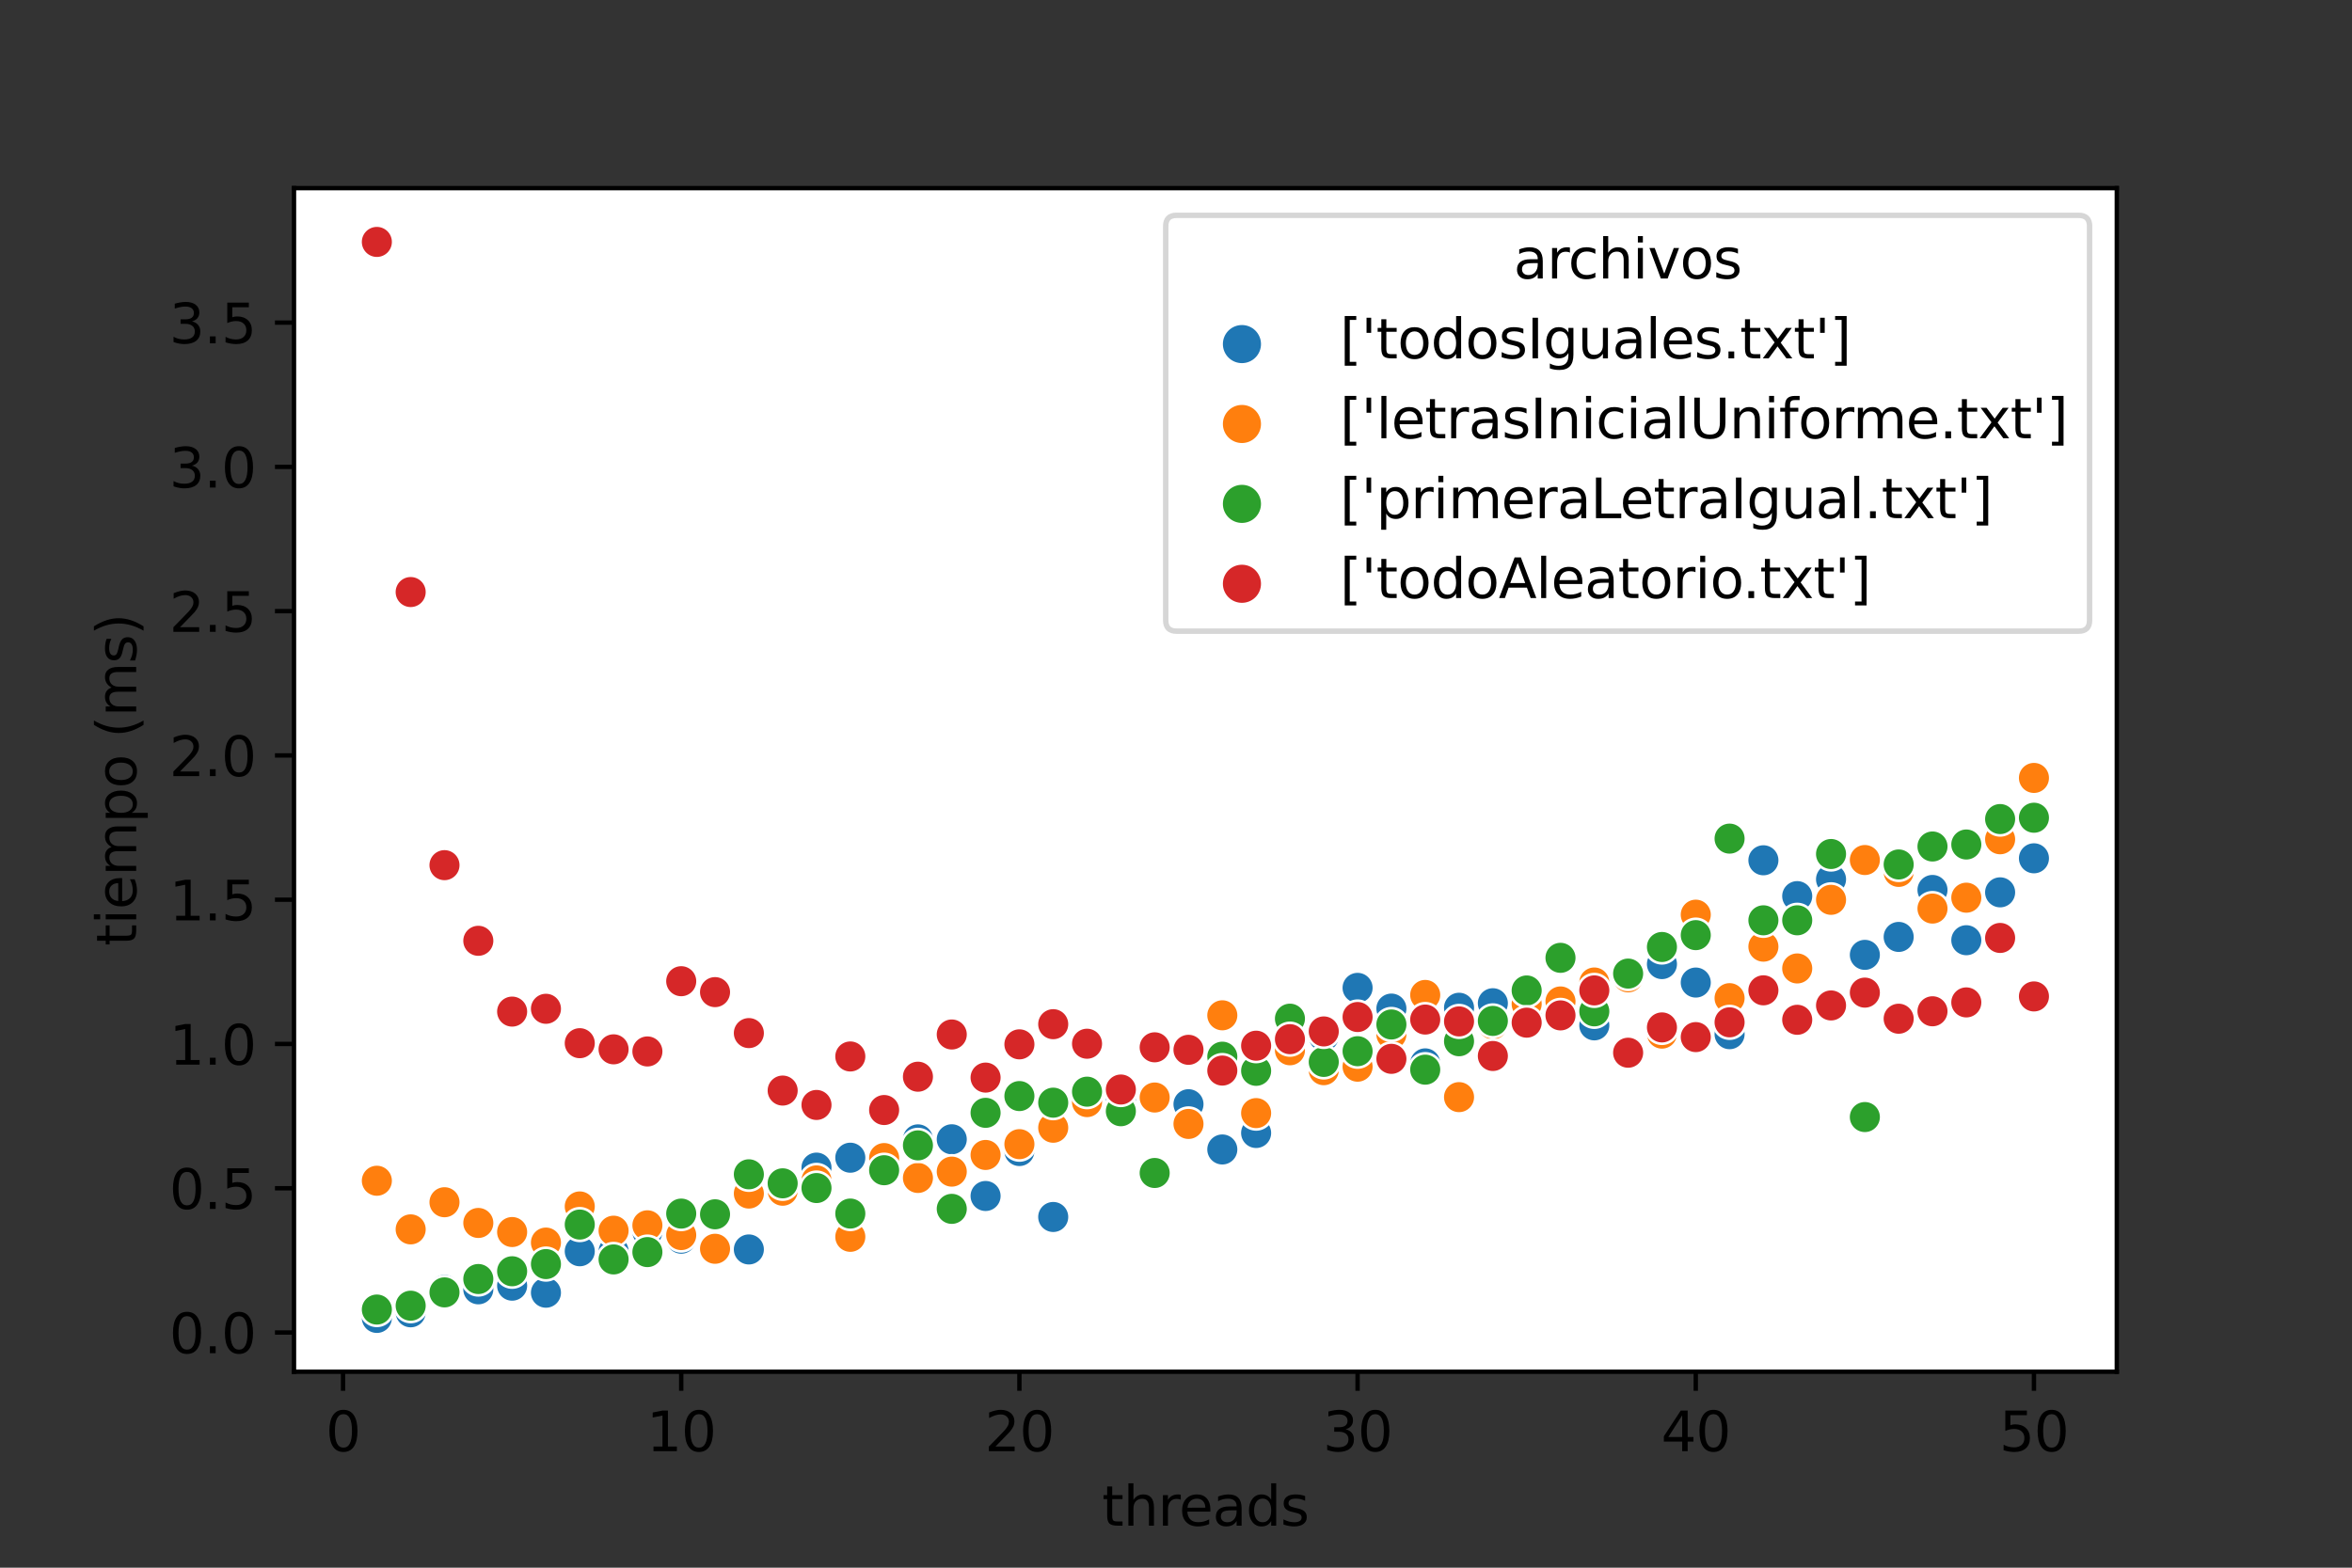 <?xml version="1.0" encoding="utf-8" standalone="no"?>
<!DOCTYPE svg PUBLIC "-//W3C//DTD SVG 1.1//EN"
  "http://www.w3.org/Graphics/SVG/1.1/DTD/svg11.dtd">
<svg height="288pt" version="1.1" viewBox="0 0 432 288" width="432pt" xmlns="http://www.w3.org/2000/svg" xmlns:xlink="http://www.w3.org/1999/xlink">
 <rect x="0" y="0" width="432" height="288" fill="#333333" stroke="none"/>
 <defs>
  <style type="text/css">*{stroke-linecap:butt;stroke-linejoin:round;}</style>
 </defs>
 <g id="figure_1">
  <g id="patch_1">
   <path d="M 0 288 
L 432 288 
L 432 0 
L 0 0 
z
" style="fill:none;"/>
  </g>
  <g id="axes_1">
   <g id="patch_2">
    <path d="M 54 252 
L 388.8 252 
L 388.8 34.56 
L 54 34.56 
z
" style="fill:#ffffff;"/>
   </g>
   <g id="PathCollection_1">
    <defs>
     <path d="M 0 3 
C 0.796 3 1.559 2.684 2.121 2.121 
C 2.684 1.559 3 0.796 3 -0 
C 3 -0.796 2.684 -1.559 2.121 -2.121 
C 1.559 -2.684 0.796 -3 0 -3 
C -0.796 -3 -1.559 -2.684 -2.121 -2.121 
C -2.684 -1.559 -3 -0.796 -3 0 
C -3 0.796 -2.684 1.559 -2.121 2.121 
C -1.559 2.684 -0.796 3 0 3 
z
" id="C0_0_245c9e1828"/>
    </defs>
    <g clip-path="url(#pb403c92705)">
     <use style="fill:#1f77b4;stroke:#ffffff;stroke-width:0.48;" x="69.218" xlink:href="#C0_0_245c9e1828" y="242.116"/>
    </g>
    <g clip-path="url(#pb403c92705)">
     <use style="fill:#1f77b4;stroke:#ffffff;stroke-width:0.48;" x="75.43" xlink:href="#C0_0_245c9e1828" y="241.083"/>
    </g>
    <g clip-path="url(#pb403c92705)">
     <use style="fill:#1f77b4;stroke:#ffffff;stroke-width:0.48;" x="81.641" xlink:href="#C0_0_245c9e1828" y="236.954"/>
    </g>
    <g clip-path="url(#pb403c92705)">
     <use style="fill:#1f77b4;stroke:#ffffff;stroke-width:0.48;" x="87.853" xlink:href="#C0_0_245c9e1828" y="236.861"/>
    </g>
    <g clip-path="url(#pb403c92705)">
     <use style="fill:#1f77b4;stroke:#ffffff;stroke-width:0.48;" x="94.064" xlink:href="#C0_0_245c9e1828" y="236.193"/>
    </g>
    <g clip-path="url(#pb403c92705)">
     <use style="fill:#1f77b4;stroke:#ffffff;stroke-width:0.48;" x="100.276" xlink:href="#C0_0_245c9e1828" y="237.483"/>
    </g>
    <g clip-path="url(#pb403c92705)">
     <use style="fill:#1f77b4;stroke:#ffffff;stroke-width:0.48;" x="106.487" xlink:href="#C0_0_245c9e1828" y="229.869"/>
    </g>
    <g clip-path="url(#pb403c92705)">
     <use style="fill:#1f77b4;stroke:#ffffff;stroke-width:0.48;" x="112.699" xlink:href="#C0_0_245c9e1828" y="229.875"/>
    </g>
    <g clip-path="url(#pb403c92705)">
     <use style="fill:#1f77b4;stroke:#ffffff;stroke-width:0.48;" x="118.91" xlink:href="#C0_0_245c9e1828" y="226.276"/>
    </g>
    <g clip-path="url(#pb403c92705)">
     <use style="fill:#1f77b4;stroke:#ffffff;stroke-width:0.48;" x="125.122" xlink:href="#C0_0_245c9e1828" y="227.561"/>
    </g>
    <g clip-path="url(#pb403c92705)">
     <use style="fill:#1f77b4;stroke:#ffffff;stroke-width:0.48;" x="131.333" xlink:href="#C0_0_245c9e1828" y="222.926"/>
    </g>
    <g clip-path="url(#pb403c92705)">
     <use style="fill:#1f77b4;stroke:#ffffff;stroke-width:0.48;" x="137.545" xlink:href="#C0_0_245c9e1828" y="229.536"/>
    </g>
    <g clip-path="url(#pb403c92705)">
     <use style="fill:#1f77b4;stroke:#ffffff;stroke-width:0.48;" x="143.756" xlink:href="#C0_0_245c9e1828" y="219.109"/>
    </g>
    <g clip-path="url(#pb403c92705)">
     <use style="fill:#1f77b4;stroke:#ffffff;stroke-width:0.48;" x="149.968" xlink:href="#C0_0_245c9e1828" y="214.504"/>
    </g>
    <g clip-path="url(#pb403c92705)">
     <use style="fill:#1f77b4;stroke:#ffffff;stroke-width:0.48;" x="156.179" xlink:href="#C0_0_245c9e1828" y="212.683"/>
    </g>
    <g clip-path="url(#pb403c92705)">
     <use style="fill:#1f77b4;stroke:#ffffff;stroke-width:0.48;" x="162.391" xlink:href="#C0_0_245c9e1828" y="214.066"/>
    </g>
    <g clip-path="url(#pb403c92705)">
     <use style="fill:#1f77b4;stroke:#ffffff;stroke-width:0.48;" x="168.602" xlink:href="#C0_0_245c9e1828" y="209.313"/>
    </g>
    <g clip-path="url(#pb403c92705)">
     <use style="fill:#1f77b4;stroke:#ffffff;stroke-width:0.48;" x="174.814" xlink:href="#C0_0_245c9e1828" y="209.297"/>
    </g>
    <g clip-path="url(#pb403c92705)">
     <use style="fill:#1f77b4;stroke:#ffffff;stroke-width:0.48;" x="181.025" xlink:href="#C0_0_245c9e1828" y="219.714"/>
    </g>
    <g clip-path="url(#pb403c92705)">
     <use style="fill:#1f77b4;stroke:#ffffff;stroke-width:0.48;" x="187.237" xlink:href="#C0_0_245c9e1828" y="211.456"/>
    </g>
    <g clip-path="url(#pb403c92705)">
     <use style="fill:#1f77b4;stroke:#ffffff;stroke-width:0.48;" x="193.448" xlink:href="#C0_0_245c9e1828" y="223.571"/>
    </g>
    <g clip-path="url(#pb403c92705)">
     <use style="fill:#1f77b4;stroke:#ffffff;stroke-width:0.48;" x="199.66" xlink:href="#C0_0_245c9e1828" y="200.351"/>
    </g>
    <g clip-path="url(#pb403c92705)">
     <use style="fill:#1f77b4;stroke:#ffffff;stroke-width:0.48;" x="205.871" xlink:href="#C0_0_245c9e1828" y="202.3"/>
    </g>
    <g clip-path="url(#pb403c92705)">
     <use style="fill:#1f77b4;stroke:#ffffff;stroke-width:0.48;" x="212.083" xlink:href="#C0_0_245c9e1828" y="201.917"/>
    </g>
    <g clip-path="url(#pb403c92705)">
     <use style="fill:#1f77b4;stroke:#ffffff;stroke-width:0.48;" x="218.294" xlink:href="#C0_0_245c9e1828" y="202.854"/>
    </g>
    <g clip-path="url(#pb403c92705)">
     <use style="fill:#1f77b4;stroke:#ffffff;stroke-width:0.48;" x="224.506" xlink:href="#C0_0_245c9e1828" y="211.169"/>
    </g>
    <g clip-path="url(#pb403c92705)">
     <use style="fill:#1f77b4;stroke:#ffffff;stroke-width:0.48;" x="230.717" xlink:href="#C0_0_245c9e1828" y="208.142"/>
    </g>
    <g clip-path="url(#pb403c92705)">
     <use style="fill:#1f77b4;stroke:#ffffff;stroke-width:0.48;" x="236.929" xlink:href="#C0_0_245c9e1828" y="190.08"/>
    </g>
    <g clip-path="url(#pb403c92705)">
     <use style="fill:#1f77b4;stroke:#ffffff;stroke-width:0.48;" x="243.14" xlink:href="#C0_0_245c9e1828" y="190.377"/>
    </g>
    <g clip-path="url(#pb403c92705)">
     <use style="fill:#1f77b4;stroke:#ffffff;stroke-width:0.48;" x="249.352" xlink:href="#C0_0_245c9e1828" y="181.482"/>
    </g>
    <g clip-path="url(#pb403c92705)">
     <use style="fill:#1f77b4;stroke:#ffffff;stroke-width:0.48;" x="255.563" xlink:href="#C0_0_245c9e1828" y="185.287"/>
    </g>
    <g clip-path="url(#pb403c92705)">
     <use style="fill:#1f77b4;stroke:#ffffff;stroke-width:0.48;" x="261.775" xlink:href="#C0_0_245c9e1828" y="195.353"/>
    </g>
    <g clip-path="url(#pb403c92705)">
     <use style="fill:#1f77b4;stroke:#ffffff;stroke-width:0.48;" x="267.986" xlink:href="#C0_0_245c9e1828" y="185.135"/>
    </g>
    <g clip-path="url(#pb403c92705)">
     <use style="fill:#1f77b4;stroke:#ffffff;stroke-width:0.48;" x="274.198" xlink:href="#C0_0_245c9e1828" y="184.304"/>
    </g>
    <g clip-path="url(#pb403c92705)">
     <use style="fill:#1f77b4;stroke:#ffffff;stroke-width:0.48;" x="280.409" xlink:href="#C0_0_245c9e1828" y="186.522"/>
    </g>
    <g clip-path="url(#pb403c92705)">
     <use style="fill:#1f77b4;stroke:#ffffff;stroke-width:0.48;" x="286.621" xlink:href="#C0_0_245c9e1828" y="185.903"/>
    </g>
    <g clip-path="url(#pb403c92705)">
     <use style="fill:#1f77b4;stroke:#ffffff;stroke-width:0.48;" x="292.832" xlink:href="#C0_0_245c9e1828" y="188.369"/>
    </g>
    <g clip-path="url(#pb403c92705)">
     <use style="fill:#1f77b4;stroke:#ffffff;stroke-width:0.48;" x="299.044" xlink:href="#C0_0_245c9e1828" y="178.997"/>
    </g>
    <g clip-path="url(#pb403c92705)">
     <use style="fill:#1f77b4;stroke:#ffffff;stroke-width:0.48;" x="305.255" xlink:href="#C0_0_245c9e1828" y="177.113"/>
    </g>
    <g clip-path="url(#pb403c92705)">
     <use style="fill:#1f77b4;stroke:#ffffff;stroke-width:0.48;" x="311.467" xlink:href="#C0_0_245c9e1828" y="180.506"/>
    </g>
    <g clip-path="url(#pb403c92705)">
     <use style="fill:#1f77b4;stroke:#ffffff;stroke-width:0.48;" x="317.678" xlink:href="#C0_0_245c9e1828" y="189.993"/>
    </g>
    <g clip-path="url(#pb403c92705)">
     <use style="fill:#1f77b4;stroke:#ffffff;stroke-width:0.48;" x="323.89" xlink:href="#C0_0_245c9e1828" y="158.042"/>
    </g>
    <g clip-path="url(#pb403c92705)">
     <use style="fill:#1f77b4;stroke:#ffffff;stroke-width:0.48;" x="330.101" xlink:href="#C0_0_245c9e1828" y="164.627"/>
    </g>
    <g clip-path="url(#pb403c92705)">
     <use style="fill:#1f77b4;stroke:#ffffff;stroke-width:0.48;" x="336.313" xlink:href="#C0_0_245c9e1828" y="161.538"/>
    </g>
    <g clip-path="url(#pb403c92705)">
     <use style="fill:#1f77b4;stroke:#ffffff;stroke-width:0.48;" x="342.524" xlink:href="#C0_0_245c9e1828" y="175.417"/>
    </g>
    <g clip-path="url(#pb403c92705)">
     <use style="fill:#1f77b4;stroke:#ffffff;stroke-width:0.48;" x="348.736" xlink:href="#C0_0_245c9e1828" y="172.122"/>
    </g>
    <g clip-path="url(#pb403c92705)">
     <use style="fill:#1f77b4;stroke:#ffffff;stroke-width:0.48;" x="354.947" xlink:href="#C0_0_245c9e1828" y="163.493"/>
    </g>
    <g clip-path="url(#pb403c92705)">
     <use style="fill:#1f77b4;stroke:#ffffff;stroke-width:0.48;" x="361.159" xlink:href="#C0_0_245c9e1828" y="172.728"/>
    </g>
    <g clip-path="url(#pb403c92705)">
     <use style="fill:#1f77b4;stroke:#ffffff;stroke-width:0.48;" x="367.37" xlink:href="#C0_0_245c9e1828" y="163.932"/>
    </g>
    <g clip-path="url(#pb403c92705)">
     <use style="fill:#1f77b4;stroke:#ffffff;stroke-width:0.48;" x="373.582" xlink:href="#C0_0_245c9e1828" y="157.679"/>
    </g>
    <g clip-path="url(#pb403c92705)">
     <use style="fill:#ff7f0e;stroke:#ffffff;stroke-width:0.48;" x="69.218" xlink:href="#C0_0_245c9e1828" y="216.916"/>
    </g>
    <g clip-path="url(#pb403c92705)">
     <use style="fill:#ff7f0e;stroke:#ffffff;stroke-width:0.48;" x="75.43" xlink:href="#C0_0_245c9e1828" y="225.848"/>
    </g>
    <g clip-path="url(#pb403c92705)">
     <use style="fill:#ff7f0e;stroke:#ffffff;stroke-width:0.48;" x="81.641" xlink:href="#C0_0_245c9e1828" y="220.863"/>
    </g>
    <g clip-path="url(#pb403c92705)">
     <use style="fill:#ff7f0e;stroke:#ffffff;stroke-width:0.48;" x="87.853" xlink:href="#C0_0_245c9e1828" y="224.67"/>
    </g>
    <g clip-path="url(#pb403c92705)">
     <use style="fill:#ff7f0e;stroke:#ffffff;stroke-width:0.48;" x="94.064" xlink:href="#C0_0_245c9e1828" y="226.338"/>
    </g>
    <g clip-path="url(#pb403c92705)">
     <use style="fill:#ff7f0e;stroke:#ffffff;stroke-width:0.48;" x="100.276" xlink:href="#C0_0_245c9e1828" y="228.275"/>
    </g>
    <g clip-path="url(#pb403c92705)">
     <use style="fill:#ff7f0e;stroke:#ffffff;stroke-width:0.48;" x="106.487" xlink:href="#C0_0_245c9e1828" y="221.636"/>
    </g>
    <g clip-path="url(#pb403c92705)">
     <use style="fill:#ff7f0e;stroke:#ffffff;stroke-width:0.48;" x="112.699" xlink:href="#C0_0_245c9e1828" y="226.092"/>
    </g>
    <g clip-path="url(#pb403c92705)">
     <use style="fill:#ff7f0e;stroke:#ffffff;stroke-width:0.48;" x="118.91" xlink:href="#C0_0_245c9e1828" y="225.103"/>
    </g>
    <g clip-path="url(#pb403c92705)">
     <use style="fill:#ff7f0e;stroke:#ffffff;stroke-width:0.48;" x="125.122" xlink:href="#C0_0_245c9e1828" y="226.895"/>
    </g>
    <g clip-path="url(#pb403c92705)">
     <use style="fill:#ff7f0e;stroke:#ffffff;stroke-width:0.48;" x="131.333" xlink:href="#C0_0_245c9e1828" y="229.412"/>
    </g>
    <g clip-path="url(#pb403c92705)">
     <use style="fill:#ff7f0e;stroke:#ffffff;stroke-width:0.48;" x="137.545" xlink:href="#C0_0_245c9e1828" y="219.267"/>
    </g>
    <g clip-path="url(#pb403c92705)">
     <use style="fill:#ff7f0e;stroke:#ffffff;stroke-width:0.48;" x="143.756" xlink:href="#C0_0_245c9e1828" y="218.747"/>
    </g>
    <g clip-path="url(#pb403c92705)">
     <use style="fill:#ff7f0e;stroke:#ffffff;stroke-width:0.48;" x="149.968" xlink:href="#C0_0_245c9e1828" y="216.853"/>
    </g>
    <g clip-path="url(#pb403c92705)">
     <use style="fill:#ff7f0e;stroke:#ffffff;stroke-width:0.48;" x="156.179" xlink:href="#C0_0_245c9e1828" y="227.216"/>
    </g>
    <g clip-path="url(#pb403c92705)">
     <use style="fill:#ff7f0e;stroke:#ffffff;stroke-width:0.48;" x="162.391" xlink:href="#C0_0_245c9e1828" y="212.749"/>
    </g>
    <g clip-path="url(#pb403c92705)">
     <use style="fill:#ff7f0e;stroke:#ffffff;stroke-width:0.48;" x="168.602" xlink:href="#C0_0_245c9e1828" y="216.403"/>
    </g>
    <g clip-path="url(#pb403c92705)">
     <use style="fill:#ff7f0e;stroke:#ffffff;stroke-width:0.48;" x="174.814" xlink:href="#C0_0_245c9e1828" y="215.24"/>
    </g>
    <g clip-path="url(#pb403c92705)">
     <use style="fill:#ff7f0e;stroke:#ffffff;stroke-width:0.48;" x="181.025" xlink:href="#C0_0_245c9e1828" y="212.177"/>
    </g>
    <g clip-path="url(#pb403c92705)">
     <use style="fill:#ff7f0e;stroke:#ffffff;stroke-width:0.48;" x="187.237" xlink:href="#C0_0_245c9e1828" y="210.196"/>
    </g>
    <g clip-path="url(#pb403c92705)">
     <use style="fill:#ff7f0e;stroke:#ffffff;stroke-width:0.48;" x="193.448" xlink:href="#C0_0_245c9e1828" y="207.176"/>
    </g>
    <g clip-path="url(#pb403c92705)">
     <use style="fill:#ff7f0e;stroke:#ffffff;stroke-width:0.48;" x="199.66" xlink:href="#C0_0_245c9e1828" y="202.467"/>
    </g>
    <g clip-path="url(#pb403c92705)">
     <use style="fill:#ff7f0e;stroke:#ffffff;stroke-width:0.48;" x="205.871" xlink:href="#C0_0_245c9e1828" y="203.835"/>
    </g>
    <g clip-path="url(#pb403c92705)">
     <use style="fill:#ff7f0e;stroke:#ffffff;stroke-width:0.48;" x="212.083" xlink:href="#C0_0_245c9e1828" y="201.624"/>
    </g>
    <g clip-path="url(#pb403c92705)">
     <use style="fill:#ff7f0e;stroke:#ffffff;stroke-width:0.48;" x="218.294" xlink:href="#C0_0_245c9e1828" y="206.476"/>
    </g>
    <g clip-path="url(#pb403c92705)">
     <use style="fill:#ff7f0e;stroke:#ffffff;stroke-width:0.48;" x="224.506" xlink:href="#C0_0_245c9e1828" y="186.522"/>
    </g>
    <g clip-path="url(#pb403c92705)">
     <use style="fill:#ff7f0e;stroke:#ffffff;stroke-width:0.48;" x="230.717" xlink:href="#C0_0_245c9e1828" y="204.489"/>
    </g>
    <g clip-path="url(#pb403c92705)">
     <use style="fill:#ff7f0e;stroke:#ffffff;stroke-width:0.48;" x="236.929" xlink:href="#C0_0_245c9e1828" y="192.947"/>
    </g>
    <g clip-path="url(#pb403c92705)">
     <use style="fill:#ff7f0e;stroke:#ffffff;stroke-width:0.48;" x="243.14" xlink:href="#C0_0_245c9e1828" y="196.604"/>
    </g>
    <g clip-path="url(#pb403c92705)">
     <use style="fill:#ff7f0e;stroke:#ffffff;stroke-width:0.48;" x="249.352" xlink:href="#C0_0_245c9e1828" y="195.962"/>
    </g>
    <g clip-path="url(#pb403c92705)">
     <use style="fill:#ff7f0e;stroke:#ffffff;stroke-width:0.48;" x="255.563" xlink:href="#C0_0_245c9e1828" y="190.02"/>
    </g>
    <g clip-path="url(#pb403c92705)">
     <use style="fill:#ff7f0e;stroke:#ffffff;stroke-width:0.48;" x="261.775" xlink:href="#C0_0_245c9e1828" y="182.78"/>
    </g>
    <g clip-path="url(#pb403c92705)">
     <use style="fill:#ff7f0e;stroke:#ffffff;stroke-width:0.48;" x="267.986" xlink:href="#C0_0_245c9e1828" y="201.554"/>
    </g>
    <g clip-path="url(#pb403c92705)">
     <use style="fill:#ff7f0e;stroke:#ffffff;stroke-width:0.48;" x="274.198" xlink:href="#C0_0_245c9e1828" y="188.183"/>
    </g>
    <g clip-path="url(#pb403c92705)">
     <use style="fill:#ff7f0e;stroke:#ffffff;stroke-width:0.48;" x="280.409" xlink:href="#C0_0_245c9e1828" y="184.436"/>
    </g>
    <g clip-path="url(#pb403c92705)">
     <use style="fill:#ff7f0e;stroke:#ffffff;stroke-width:0.48;" x="286.621" xlink:href="#C0_0_245c9e1828" y="183.977"/>
    </g>
    <g clip-path="url(#pb403c92705)">
     <use style="fill:#ff7f0e;stroke:#ffffff;stroke-width:0.48;" x="292.832" xlink:href="#C0_0_245c9e1828" y="180.496"/>
    </g>
    <g clip-path="url(#pb403c92705)">
     <use style="fill:#ff7f0e;stroke:#ffffff;stroke-width:0.48;" x="299.044" xlink:href="#C0_0_245c9e1828" y="179.551"/>
    </g>
    <g clip-path="url(#pb403c92705)">
     <use style="fill:#ff7f0e;stroke:#ffffff;stroke-width:0.48;" x="305.255" xlink:href="#C0_0_245c9e1828" y="189.885"/>
    </g>
    <g clip-path="url(#pb403c92705)">
     <use style="fill:#ff7f0e;stroke:#ffffff;stroke-width:0.48;" x="311.467" xlink:href="#C0_0_245c9e1828" y="168.036"/>
    </g>
    <g clip-path="url(#pb403c92705)">
     <use style="fill:#ff7f0e;stroke:#ffffff;stroke-width:0.48;" x="317.678" xlink:href="#C0_0_245c9e1828" y="183.373"/>
    </g>
    <g clip-path="url(#pb403c92705)">
     <use style="fill:#ff7f0e;stroke:#ffffff;stroke-width:0.48;" x="323.89" xlink:href="#C0_0_245c9e1828" y="173.911"/>
    </g>
    <g clip-path="url(#pb403c92705)">
     <use style="fill:#ff7f0e;stroke:#ffffff;stroke-width:0.48;" x="330.101" xlink:href="#C0_0_245c9e1828" y="177.914"/>
    </g>
    <g clip-path="url(#pb403c92705)">
     <use style="fill:#ff7f0e;stroke:#ffffff;stroke-width:0.48;" x="336.313" xlink:href="#C0_0_245c9e1828" y="165.307"/>
    </g>
    <g clip-path="url(#pb403c92705)">
     <use style="fill:#ff7f0e;stroke:#ffffff;stroke-width:0.48;" x="342.524" xlink:href="#C0_0_245c9e1828" y="157.996"/>
    </g>
    <g clip-path="url(#pb403c92705)">
     <use style="fill:#ff7f0e;stroke:#ffffff;stroke-width:0.48;" x="348.736" xlink:href="#C0_0_245c9e1828" y="160.175"/>
    </g>
    <g clip-path="url(#pb403c92705)">
     <use style="fill:#ff7f0e;stroke:#ffffff;stroke-width:0.48;" x="354.947" xlink:href="#C0_0_245c9e1828" y="166.913"/>
    </g>
    <g clip-path="url(#pb403c92705)">
     <use style="fill:#ff7f0e;stroke:#ffffff;stroke-width:0.48;" x="361.159" xlink:href="#C0_0_245c9e1828" y="164.916"/>
    </g>
    <g clip-path="url(#pb403c92705)">
     <use style="fill:#ff7f0e;stroke:#ffffff;stroke-width:0.48;" x="367.37" xlink:href="#C0_0_245c9e1828" y="154.181"/>
    </g>
    <g clip-path="url(#pb403c92705)">
     <use style="fill:#ff7f0e;stroke:#ffffff;stroke-width:0.48;" x="373.582" xlink:href="#C0_0_245c9e1828" y="142.913"/>
    </g>
    <g clip-path="url(#pb403c92705)">
     <use style="fill:#2ca02c;stroke:#ffffff;stroke-width:0.48;" x="69.218" xlink:href="#C0_0_245c9e1828" y="240.577"/>
    </g>
    <g clip-path="url(#pb403c92705)">
     <use style="fill:#2ca02c;stroke:#ffffff;stroke-width:0.48;" x="75.43" xlink:href="#C0_0_245c9e1828" y="239.87"/>
    </g>
    <g clip-path="url(#pb403c92705)">
     <use style="fill:#2ca02c;stroke:#ffffff;stroke-width:0.48;" x="81.641" xlink:href="#C0_0_245c9e1828" y="237.424"/>
    </g>
    <g clip-path="url(#pb403c92705)">
     <use style="fill:#2ca02c;stroke:#ffffff;stroke-width:0.48;" x="87.853" xlink:href="#C0_0_245c9e1828" y="234.969"/>
    </g>
    <g clip-path="url(#pb403c92705)">
     <use style="fill:#2ca02c;stroke:#ffffff;stroke-width:0.48;" x="94.064" xlink:href="#C0_0_245c9e1828" y="233.542"/>
    </g>
    <g clip-path="url(#pb403c92705)">
     <use style="fill:#2ca02c;stroke:#ffffff;stroke-width:0.48;" x="100.276" xlink:href="#C0_0_245c9e1828" y="232.225"/>
    </g>
    <g clip-path="url(#pb403c92705)">
     <use style="fill:#2ca02c;stroke:#ffffff;stroke-width:0.48;" x="106.487" xlink:href="#C0_0_245c9e1828" y="224.965"/>
    </g>
    <g clip-path="url(#pb403c92705)">
     <use style="fill:#2ca02c;stroke:#ffffff;stroke-width:0.48;" x="112.699" xlink:href="#C0_0_245c9e1828" y="231.369"/>
    </g>
    <g clip-path="url(#pb403c92705)">
     <use style="fill:#2ca02c;stroke:#ffffff;stroke-width:0.48;" x="118.91" xlink:href="#C0_0_245c9e1828" y="230.023"/>
    </g>
    <g clip-path="url(#pb403c92705)">
     <use style="fill:#2ca02c;stroke:#ffffff;stroke-width:0.48;" x="125.122" xlink:href="#C0_0_245c9e1828" y="222.95"/>
    </g>
    <g clip-path="url(#pb403c92705)">
     <use style="fill:#2ca02c;stroke:#ffffff;stroke-width:0.48;" x="131.333" xlink:href="#C0_0_245c9e1828" y="223.079"/>
    </g>
    <g clip-path="url(#pb403c92705)">
     <use style="fill:#2ca02c;stroke:#ffffff;stroke-width:0.48;" x="137.545" xlink:href="#C0_0_245c9e1828" y="215.733"/>
    </g>
    <g clip-path="url(#pb403c92705)">
     <use style="fill:#2ca02c;stroke:#ffffff;stroke-width:0.48;" x="143.756" xlink:href="#C0_0_245c9e1828" y="217.389"/>
    </g>
    <g clip-path="url(#pb403c92705)">
     <use style="fill:#2ca02c;stroke:#ffffff;stroke-width:0.48;" x="149.968" xlink:href="#C0_0_245c9e1828" y="218.257"/>
    </g>
    <g clip-path="url(#pb403c92705)">
     <use style="fill:#2ca02c;stroke:#ffffff;stroke-width:0.48;" x="156.179" xlink:href="#C0_0_245c9e1828" y="222.944"/>
    </g>
    <g clip-path="url(#pb403c92705)">
     <use style="fill:#2ca02c;stroke:#ffffff;stroke-width:0.48;" x="162.391" xlink:href="#C0_0_245c9e1828" y="214.983"/>
    </g>
    <g clip-path="url(#pb403c92705)">
     <use style="fill:#2ca02c;stroke:#ffffff;stroke-width:0.48;" x="168.602" xlink:href="#C0_0_245c9e1828" y="210.418"/>
    </g>
    <g clip-path="url(#pb403c92705)">
     <use style="fill:#2ca02c;stroke:#ffffff;stroke-width:0.48;" x="174.814" xlink:href="#C0_0_245c9e1828" y="222.08"/>
    </g>
    <g clip-path="url(#pb403c92705)">
     <use style="fill:#2ca02c;stroke:#ffffff;stroke-width:0.48;" x="181.025" xlink:href="#C0_0_245c9e1828" y="204.438"/>
    </g>
    <g clip-path="url(#pb403c92705)">
     <use style="fill:#2ca02c;stroke:#ffffff;stroke-width:0.48;" x="187.237" xlink:href="#C0_0_245c9e1828" y="201.359"/>
    </g>
    <g clip-path="url(#pb403c92705)">
     <use style="fill:#2ca02c;stroke:#ffffff;stroke-width:0.48;" x="193.448" xlink:href="#C0_0_245c9e1828" y="202.572"/>
    </g>
    <g clip-path="url(#pb403c92705)">
     <use style="fill:#2ca02c;stroke:#ffffff;stroke-width:0.48;" x="199.66" xlink:href="#C0_0_245c9e1828" y="200.551"/>
    </g>
    <g clip-path="url(#pb403c92705)">
     <use style="fill:#2ca02c;stroke:#ffffff;stroke-width:0.48;" x="205.871" xlink:href="#C0_0_245c9e1828" y="204.144"/>
    </g>
    <g clip-path="url(#pb403c92705)">
     <use style="fill:#2ca02c;stroke:#ffffff;stroke-width:0.48;" x="212.083" xlink:href="#C0_0_245c9e1828" y="215.489"/>
    </g>
    <g clip-path="url(#pb403c92705)">
     <use style="fill:#2ca02c;stroke:#ffffff;stroke-width:0.48;" x="218.294" xlink:href="#C0_0_245c9e1828" y="193.136"/>
    </g>
    <g clip-path="url(#pb403c92705)">
     <use style="fill:#2ca02c;stroke:#ffffff;stroke-width:0.48;" x="224.506" xlink:href="#C0_0_245c9e1828" y="194.125"/>
    </g>
    <g clip-path="url(#pb403c92705)">
     <use style="fill:#2ca02c;stroke:#ffffff;stroke-width:0.48;" x="230.717" xlink:href="#C0_0_245c9e1828" y="196.722"/>
    </g>
    <g clip-path="url(#pb403c92705)">
     <use style="fill:#2ca02c;stroke:#ffffff;stroke-width:0.48;" x="236.929" xlink:href="#C0_0_245c9e1828" y="187.143"/>
    </g>
    <g clip-path="url(#pb403c92705)">
     <use style="fill:#2ca02c;stroke:#ffffff;stroke-width:0.48;" x="243.14" xlink:href="#C0_0_245c9e1828" y="195.087"/>
    </g>
    <g clip-path="url(#pb403c92705)">
     <use style="fill:#2ca02c;stroke:#ffffff;stroke-width:0.48;" x="249.352" xlink:href="#C0_0_245c9e1828" y="193.118"/>
    </g>
    <g clip-path="url(#pb403c92705)">
     <use style="fill:#2ca02c;stroke:#ffffff;stroke-width:0.48;" x="255.563" xlink:href="#C0_0_245c9e1828" y="188.208"/>
    </g>
    <g clip-path="url(#pb403c92705)">
     <use style="fill:#2ca02c;stroke:#ffffff;stroke-width:0.48;" x="261.775" xlink:href="#C0_0_245c9e1828" y="196.509"/>
    </g>
    <g clip-path="url(#pb403c92705)">
     <use style="fill:#2ca02c;stroke:#ffffff;stroke-width:0.48;" x="267.986" xlink:href="#C0_0_245c9e1828" y="191.286"/>
    </g>
    <g clip-path="url(#pb403c92705)">
     <use style="fill:#2ca02c;stroke:#ffffff;stroke-width:0.48;" x="274.198" xlink:href="#C0_0_245c9e1828" y="187.552"/>
    </g>
    <g clip-path="url(#pb403c92705)">
     <use style="fill:#2ca02c;stroke:#ffffff;stroke-width:0.48;" x="280.409" xlink:href="#C0_0_245c9e1828" y="181.959"/>
    </g>
    <g clip-path="url(#pb403c92705)">
     <use style="fill:#2ca02c;stroke:#ffffff;stroke-width:0.48;" x="286.621" xlink:href="#C0_0_245c9e1828" y="175.963"/>
    </g>
    <g clip-path="url(#pb403c92705)">
     <use style="fill:#2ca02c;stroke:#ffffff;stroke-width:0.48;" x="292.832" xlink:href="#C0_0_245c9e1828" y="185.794"/>
    </g>
    <g clip-path="url(#pb403c92705)">
     <use style="fill:#2ca02c;stroke:#ffffff;stroke-width:0.48;" x="299.044" xlink:href="#C0_0_245c9e1828" y="178.858"/>
    </g>
    <g clip-path="url(#pb403c92705)">
     <use style="fill:#2ca02c;stroke:#ffffff;stroke-width:0.48;" x="305.255" xlink:href="#C0_0_245c9e1828" y="173.97"/>
    </g>
    <g clip-path="url(#pb403c92705)">
     <use style="fill:#2ca02c;stroke:#ffffff;stroke-width:0.48;" x="311.467" xlink:href="#C0_0_245c9e1828" y="171.794"/>
    </g>
    <g clip-path="url(#pb403c92705)">
     <use style="fill:#2ca02c;stroke:#ffffff;stroke-width:0.48;" x="317.678" xlink:href="#C0_0_245c9e1828" y="154.064"/>
    </g>
    <g clip-path="url(#pb403c92705)">
     <use style="fill:#2ca02c;stroke:#ffffff;stroke-width:0.48;" x="323.89" xlink:href="#C0_0_245c9e1828" y="169.071"/>
    </g>
    <g clip-path="url(#pb403c92705)">
     <use style="fill:#2ca02c;stroke:#ffffff;stroke-width:0.48;" x="330.101" xlink:href="#C0_0_245c9e1828" y="169.068"/>
    </g>
    <g clip-path="url(#pb403c92705)">
     <use style="fill:#2ca02c;stroke:#ffffff;stroke-width:0.48;" x="336.313" xlink:href="#C0_0_245c9e1828" y="156.889"/>
    </g>
    <g clip-path="url(#pb403c92705)">
     <use style="fill:#2ca02c;stroke:#ffffff;stroke-width:0.48;" x="342.524" xlink:href="#C0_0_245c9e1828" y="205.214"/>
    </g>
    <g clip-path="url(#pb403c92705)">
     <use style="fill:#2ca02c;stroke:#ffffff;stroke-width:0.48;" x="348.736" xlink:href="#C0_0_245c9e1828" y="158.811"/>
    </g>
    <g clip-path="url(#pb403c92705)">
     <use style="fill:#2ca02c;stroke:#ffffff;stroke-width:0.48;" x="354.947" xlink:href="#C0_0_245c9e1828" y="155.509"/>
    </g>
    <g clip-path="url(#pb403c92705)">
     <use style="fill:#2ca02c;stroke:#ffffff;stroke-width:0.48;" x="361.159" xlink:href="#C0_0_245c9e1828" y="155.143"/>
    </g>
    <g clip-path="url(#pb403c92705)">
     <use style="fill:#2ca02c;stroke:#ffffff;stroke-width:0.48;" x="367.37" xlink:href="#C0_0_245c9e1828" y="150.47"/>
    </g>
    <g clip-path="url(#pb403c92705)">
     <use style="fill:#2ca02c;stroke:#ffffff;stroke-width:0.48;" x="373.582" xlink:href="#C0_0_245c9e1828" y="150.225"/>
    </g>
    <g clip-path="url(#pb403c92705)">
     <use style="fill:#d62728;stroke:#ffffff;stroke-width:0.48;" x="69.218" xlink:href="#C0_0_245c9e1828" y="44.444"/>
    </g>
    <g clip-path="url(#pb403c92705)">
     <use style="fill:#d62728;stroke:#ffffff;stroke-width:0.48;" x="75.43" xlink:href="#C0_0_245c9e1828" y="108.765"/>
    </g>
    <g clip-path="url(#pb403c92705)">
     <use style="fill:#d62728;stroke:#ffffff;stroke-width:0.48;" x="81.641" xlink:href="#C0_0_245c9e1828" y="158.938"/>
    </g>
    <g clip-path="url(#pb403c92705)">
     <use style="fill:#d62728;stroke:#ffffff;stroke-width:0.48;" x="87.853" xlink:href="#C0_0_245c9e1828" y="172.835"/>
    </g>
    <g clip-path="url(#pb403c92705)">
     <use style="fill:#d62728;stroke:#ffffff;stroke-width:0.48;" x="94.064" xlink:href="#C0_0_245c9e1828" y="185.841"/>
    </g>
    <g clip-path="url(#pb403c92705)">
     <use style="fill:#d62728;stroke:#ffffff;stroke-width:0.48;" x="100.276" xlink:href="#C0_0_245c9e1828" y="185.325"/>
    </g>
    <g clip-path="url(#pb403c92705)">
     <use style="fill:#d62728;stroke:#ffffff;stroke-width:0.48;" x="106.487" xlink:href="#C0_0_245c9e1828" y="191.645"/>
    </g>
    <g clip-path="url(#pb403c92705)">
     <use style="fill:#d62728;stroke:#ffffff;stroke-width:0.48;" x="112.699" xlink:href="#C0_0_245c9e1828" y="192.772"/>
    </g>
    <g clip-path="url(#pb403c92705)">
     <use style="fill:#d62728;stroke:#ffffff;stroke-width:0.48;" x="118.91" xlink:href="#C0_0_245c9e1828" y="193.162"/>
    </g>
    <g clip-path="url(#pb403c92705)">
     <use style="fill:#d62728;stroke:#ffffff;stroke-width:0.48;" x="125.122" xlink:href="#C0_0_245c9e1828" y="180.258"/>
    </g>
    <g clip-path="url(#pb403c92705)">
     <use style="fill:#d62728;stroke:#ffffff;stroke-width:0.48;" x="131.333" xlink:href="#C0_0_245c9e1828" y="182.263"/>
    </g>
    <g clip-path="url(#pb403c92705)">
     <use style="fill:#d62728;stroke:#ffffff;stroke-width:0.48;" x="137.545" xlink:href="#C0_0_245c9e1828" y="189.79"/>
    </g>
    <g clip-path="url(#pb403c92705)">
     <use style="fill:#d62728;stroke:#ffffff;stroke-width:0.48;" x="143.756" xlink:href="#C0_0_245c9e1828" y="200.349"/>
    </g>
    <g clip-path="url(#pb403c92705)">
     <use style="fill:#d62728;stroke:#ffffff;stroke-width:0.48;" x="149.968" xlink:href="#C0_0_245c9e1828" y="202.992"/>
    </g>
    <g clip-path="url(#pb403c92705)">
     <use style="fill:#d62728;stroke:#ffffff;stroke-width:0.48;" x="156.179" xlink:href="#C0_0_245c9e1828" y="194.084"/>
    </g>
    <g clip-path="url(#pb403c92705)">
     <use style="fill:#d62728;stroke:#ffffff;stroke-width:0.48;" x="162.391" xlink:href="#C0_0_245c9e1828" y="203.923"/>
    </g>
    <g clip-path="url(#pb403c92705)">
     <use style="fill:#d62728;stroke:#ffffff;stroke-width:0.48;" x="168.602" xlink:href="#C0_0_245c9e1828" y="197.801"/>
    </g>
    <g clip-path="url(#pb403c92705)">
     <use style="fill:#d62728;stroke:#ffffff;stroke-width:0.48;" x="174.814" xlink:href="#C0_0_245c9e1828" y="190.046"/>
    </g>
    <g clip-path="url(#pb403c92705)">
     <use style="fill:#d62728;stroke:#ffffff;stroke-width:0.48;" x="181.025" xlink:href="#C0_0_245c9e1828" y="197.965"/>
    </g>
    <g clip-path="url(#pb403c92705)">
     <use style="fill:#d62728;stroke:#ffffff;stroke-width:0.48;" x="187.237" xlink:href="#C0_0_245c9e1828" y="191.856"/>
    </g>
    <g clip-path="url(#pb403c92705)">
     <use style="fill:#d62728;stroke:#ffffff;stroke-width:0.48;" x="193.448" xlink:href="#C0_0_245c9e1828" y="188.153"/>
    </g>
    <g clip-path="url(#pb403c92705)">
     <use style="fill:#d62728;stroke:#ffffff;stroke-width:0.48;" x="199.66" xlink:href="#C0_0_245c9e1828" y="191.743"/>
    </g>
    <g clip-path="url(#pb403c92705)">
     <use style="fill:#d62728;stroke:#ffffff;stroke-width:0.48;" x="205.871" xlink:href="#C0_0_245c9e1828" y="200.158"/>
    </g>
    <g clip-path="url(#pb403c92705)">
     <use style="fill:#d62728;stroke:#ffffff;stroke-width:0.48;" x="212.083" xlink:href="#C0_0_245c9e1828" y="192.402"/>
    </g>
    <g clip-path="url(#pb403c92705)">
     <use style="fill:#d62728;stroke:#ffffff;stroke-width:0.48;" x="218.294" xlink:href="#C0_0_245c9e1828" y="192.862"/>
    </g>
    <g clip-path="url(#pb403c92705)">
     <use style="fill:#d62728;stroke:#ffffff;stroke-width:0.48;" x="224.506" xlink:href="#C0_0_245c9e1828" y="196.676"/>
    </g>
    <g clip-path="url(#pb403c92705)">
     <use style="fill:#d62728;stroke:#ffffff;stroke-width:0.48;" x="230.717" xlink:href="#C0_0_245c9e1828" y="192.106"/>
    </g>
    <g clip-path="url(#pb403c92705)">
     <use style="fill:#d62728;stroke:#ffffff;stroke-width:0.48;" x="236.929" xlink:href="#C0_0_245c9e1828" y="190.905"/>
    </g>
    <g clip-path="url(#pb403c92705)">
     <use style="fill:#d62728;stroke:#ffffff;stroke-width:0.48;" x="243.14" xlink:href="#C0_0_245c9e1828" y="189.484"/>
    </g>
    <g clip-path="url(#pb403c92705)">
     <use style="fill:#d62728;stroke:#ffffff;stroke-width:0.48;" x="249.352" xlink:href="#C0_0_245c9e1828" y="186.837"/>
    </g>
    <g clip-path="url(#pb403c92705)">
     <use style="fill:#d62728;stroke:#ffffff;stroke-width:0.48;" x="255.563" xlink:href="#C0_0_245c9e1828" y="194.519"/>
    </g>
    <g clip-path="url(#pb403c92705)">
     <use style="fill:#d62728;stroke:#ffffff;stroke-width:0.48;" x="261.775" xlink:href="#C0_0_245c9e1828" y="187.302"/>
    </g>
    <g clip-path="url(#pb403c92705)">
     <use style="fill:#d62728;stroke:#ffffff;stroke-width:0.48;" x="267.986" xlink:href="#C0_0_245c9e1828" y="187.644"/>
    </g>
    <g clip-path="url(#pb403c92705)">
     <use style="fill:#d62728;stroke:#ffffff;stroke-width:0.48;" x="274.198" xlink:href="#C0_0_245c9e1828" y="193.995"/>
    </g>
    <g clip-path="url(#pb403c92705)">
     <use style="fill:#d62728;stroke:#ffffff;stroke-width:0.48;" x="280.409" xlink:href="#C0_0_245c9e1828" y="187.873"/>
    </g>
    <g clip-path="url(#pb403c92705)">
     <use style="fill:#d62728;stroke:#ffffff;stroke-width:0.48;" x="286.621" xlink:href="#C0_0_245c9e1828" y="186.537"/>
    </g>
    <g clip-path="url(#pb403c92705)">
     <use style="fill:#d62728;stroke:#ffffff;stroke-width:0.48;" x="292.832" xlink:href="#C0_0_245c9e1828" y="181.948"/>
    </g>
    <g clip-path="url(#pb403c92705)">
     <use style="fill:#d62728;stroke:#ffffff;stroke-width:0.48;" x="299.044" xlink:href="#C0_0_245c9e1828" y="193.396"/>
    </g>
    <g clip-path="url(#pb403c92705)">
     <use style="fill:#d62728;stroke:#ffffff;stroke-width:0.48;" x="305.255" xlink:href="#C0_0_245c9e1828" y="188.748"/>
    </g>
    <g clip-path="url(#pb403c92705)">
     <use style="fill:#d62728;stroke:#ffffff;stroke-width:0.48;" x="311.467" xlink:href="#C0_0_245c9e1828" y="190.526"/>
    </g>
    <g clip-path="url(#pb403c92705)">
     <use style="fill:#d62728;stroke:#ffffff;stroke-width:0.48;" x="317.678" xlink:href="#C0_0_245c9e1828" y="187.811"/>
    </g>
    <g clip-path="url(#pb403c92705)">
     <use style="fill:#d62728;stroke:#ffffff;stroke-width:0.48;" x="323.89" xlink:href="#C0_0_245c9e1828" y="181.932"/>
    </g>
    <g clip-path="url(#pb403c92705)">
     <use style="fill:#d62728;stroke:#ffffff;stroke-width:0.48;" x="330.101" xlink:href="#C0_0_245c9e1828" y="187.347"/>
    </g>
    <g clip-path="url(#pb403c92705)">
     <use style="fill:#d62728;stroke:#ffffff;stroke-width:0.48;" x="336.313" xlink:href="#C0_0_245c9e1828" y="184.71"/>
    </g>
    <g clip-path="url(#pb403c92705)">
     <use style="fill:#d62728;stroke:#ffffff;stroke-width:0.48;" x="342.524" xlink:href="#C0_0_245c9e1828" y="182.355"/>
    </g>
    <g clip-path="url(#pb403c92705)">
     <use style="fill:#d62728;stroke:#ffffff;stroke-width:0.48;" x="348.736" xlink:href="#C0_0_245c9e1828" y="187.151"/>
    </g>
    <g clip-path="url(#pb403c92705)">
     <use style="fill:#d62728;stroke:#ffffff;stroke-width:0.48;" x="354.947" xlink:href="#C0_0_245c9e1828" y="185.783"/>
    </g>
    <g clip-path="url(#pb403c92705)">
     <use style="fill:#d62728;stroke:#ffffff;stroke-width:0.48;" x="361.159" xlink:href="#C0_0_245c9e1828" y="184.152"/>
    </g>
    <g clip-path="url(#pb403c92705)">
     <use style="fill:#d62728;stroke:#ffffff;stroke-width:0.48;" x="367.37" xlink:href="#C0_0_245c9e1828" y="172.31"/>
    </g>
    <g clip-path="url(#pb403c92705)">
     <use style="fill:#d62728;stroke:#ffffff;stroke-width:0.48;" x="373.582" xlink:href="#C0_0_245c9e1828" y="183.054"/>
    </g>
   </g>
   <g id="PathCollection_2"/>
   <g id="PathCollection_3"/>
   <g id="PathCollection_4"/>
   <g id="PathCollection_5"/>
   <g id="matplotlib.axis_1">
    <g id="xtick_1">
     <g id="line2d_1">
      <defs>
       <path d="M 0 0 
L 0 3.5 
" id="m358e0dbcef" style="stroke:#000000;stroke-width:0.8;"/>
      </defs>
      <g>
       <use style="stroke:#000000;stroke-width:0.8;" x="63.007" xlink:href="#m358e0dbcef" y="252"/>
      </g>
     </g>
     <g id="text_1">
      <!-- 0 -->
      <g transform="translate(59.825 266.598)scale(0.1 -0.1)">
       <defs>
        <path d="M 2034 4250 
Q 1547 4250 1301 3770 
Q 1056 3291 1056 2328 
Q 1056 1369 1301 889 
Q 1547 409 2034 409 
Q 2525 409 2770 889 
Q 3016 1369 3016 2328 
Q 3016 3291 2770 3770 
Q 2525 4250 2034 4250 
z
M 2034 4750 
Q 2819 4750 3233 4129 
Q 3647 3509 3647 2328 
Q 3647 1150 3233 529 
Q 2819 -91 2034 -91 
Q 1250 -91 836 529 
Q 422 1150 422 2328 
Q 422 3509 836 4129 
Q 1250 4750 2034 4750 
z
" id="DejaVuSans-30" transform="scale(0.016)"/>
       </defs>
       <use xlink:href="#DejaVuSans-30"/>
      </g>
     </g>
    </g>
    <g id="xtick_2">
     <g id="line2d_2">
      <g>
       <use style="stroke:#000000;stroke-width:0.8;" x="125.122" xlink:href="#m358e0dbcef" y="252"/>
      </g>
     </g>
     <g id="text_2">
      <!-- 10 -->
      <g transform="translate(118.759 266.598)scale(0.1 -0.1)">
       <defs>
        <path d="M 794 531 
L 1825 531 
L 1825 4091 
L 703 3866 
L 703 4441 
L 1819 4666 
L 2450 4666 
L 2450 531 
L 3481 531 
L 3481 0 
L 794 0 
L 794 531 
z
" id="DejaVuSans-31" transform="scale(0.016)"/>
       </defs>
       <use xlink:href="#DejaVuSans-31"/>
       <use x="63.623" xlink:href="#DejaVuSans-30"/>
      </g>
     </g>
    </g>
    <g id="xtick_3">
     <g id="line2d_3">
      <g>
       <use style="stroke:#000000;stroke-width:0.8;" x="187.237" xlink:href="#m358e0dbcef" y="252"/>
      </g>
     </g>
     <g id="text_3">
      <!-- 20 -->
      <g transform="translate(180.874 266.598)scale(0.1 -0.1)">
       <defs>
        <path d="M 1228 531 
L 3431 531 
L 3431 0 
L 469 0 
L 469 531 
Q 828 903 1448 1529 
Q 2069 2156 2228 2338 
Q 2531 2678 2651 2914 
Q 2772 3150 2772 3378 
Q 2772 3750 2511 3984 
Q 2250 4219 1831 4219 
Q 1534 4219 1204 4116 
Q 875 4013 500 3803 
L 500 4441 
Q 881 4594 1212 4672 
Q 1544 4750 1819 4750 
Q 2544 4750 2975 4387 
Q 3406 4025 3406 3419 
Q 3406 3131 3298 2873 
Q 3191 2616 2906 2266 
Q 2828 2175 2409 1742 
Q 1991 1309 1228 531 
z
" id="DejaVuSans-32" transform="scale(0.016)"/>
       </defs>
       <use xlink:href="#DejaVuSans-32"/>
       <use x="63.623" xlink:href="#DejaVuSans-30"/>
      </g>
     </g>
    </g>
    <g id="xtick_4">
     <g id="line2d_4">
      <g>
       <use style="stroke:#000000;stroke-width:0.8;" x="249.352" xlink:href="#m358e0dbcef" y="252"/>
      </g>
     </g>
     <g id="text_4">
      <!-- 30 -->
      <g transform="translate(242.989 266.598)scale(0.1 -0.1)">
       <defs>
        <path d="M 2597 2516 
Q 3050 2419 3304 2112 
Q 3559 1806 3559 1356 
Q 3559 666 3084 287 
Q 2609 -91 1734 -91 
Q 1441 -91 1130 -33 
Q 819 25 488 141 
L 488 750 
Q 750 597 1062 519 
Q 1375 441 1716 441 
Q 2309 441 2620 675 
Q 2931 909 2931 1356 
Q 2931 1769 2642 2001 
Q 2353 2234 1838 2234 
L 1294 2234 
L 1294 2753 
L 1863 2753 
Q 2328 2753 2575 2939 
Q 2822 3125 2822 3475 
Q 2822 3834 2567 4026 
Q 2313 4219 1838 4219 
Q 1578 4219 1281 4162 
Q 984 4106 628 3988 
L 628 4550 
Q 988 4650 1302 4700 
Q 1616 4750 1894 4750 
Q 2613 4750 3031 4423 
Q 3450 4097 3450 3541 
Q 3450 3153 3228 2886 
Q 3006 2619 2597 2516 
z
" id="DejaVuSans-33" transform="scale(0.016)"/>
       </defs>
       <use xlink:href="#DejaVuSans-33"/>
       <use x="63.623" xlink:href="#DejaVuSans-30"/>
      </g>
     </g>
    </g>
    <g id="xtick_5">
     <g id="line2d_5">
      <g>
       <use style="stroke:#000000;stroke-width:0.8;" x="311.467" xlink:href="#m358e0dbcef" y="252"/>
      </g>
     </g>
     <g id="text_5">
      <!-- 40 -->
      <g transform="translate(305.104 266.598)scale(0.1 -0.1)">
       <defs>
        <path d="M 2419 4116 
L 825 1625 
L 2419 1625 
L 2419 4116 
z
M 2253 4666 
L 3047 4666 
L 3047 1625 
L 3713 1625 
L 3713 1100 
L 3047 1100 
L 3047 0 
L 2419 0 
L 2419 1100 
L 313 1100 
L 313 1709 
L 2253 4666 
z
" id="DejaVuSans-34" transform="scale(0.016)"/>
       </defs>
       <use xlink:href="#DejaVuSans-34"/>
       <use x="63.623" xlink:href="#DejaVuSans-30"/>
      </g>
     </g>
    </g>
    <g id="xtick_6">
     <g id="line2d_6">
      <g>
       <use style="stroke:#000000;stroke-width:0.8;" x="373.582" xlink:href="#m358e0dbcef" y="252"/>
      </g>
     </g>
     <g id="text_6">
      <!-- 50 -->
      <g transform="translate(367.219 266.598)scale(0.1 -0.1)">
       <defs>
        <path d="M 691 4666 
L 3169 4666 
L 3169 4134 
L 1269 4134 
L 1269 2991 
Q 1406 3038 1543 3061 
Q 1681 3084 1819 3084 
Q 2600 3084 3056 2656 
Q 3513 2228 3513 1497 
Q 3513 744 3044 326 
Q 2575 -91 1722 -91 
Q 1428 -91 1123 -41 
Q 819 9 494 109 
L 494 744 
Q 775 591 1075 516 
Q 1375 441 1709 441 
Q 2250 441 2565 725 
Q 2881 1009 2881 1497 
Q 2881 1984 2565 2268 
Q 2250 2553 1709 2553 
Q 1456 2553 1204 2497 
Q 953 2441 691 2322 
L 691 4666 
z
" id="DejaVuSans-35" transform="scale(0.016)"/>
       </defs>
       <use xlink:href="#DejaVuSans-35"/>
       <use x="63.623" xlink:href="#DejaVuSans-30"/>
      </g>
     </g>
    </g>
    <g id="text_7">
     <!-- threads -->
     <g transform="translate(202.409 280.277)scale(0.1 -0.1)">
      <defs>
       <path d="M 1172 4494 
L 1172 3500 
L 2356 3500 
L 2356 3053 
L 1172 3053 
L 1172 1153 
Q 1172 725 1289 603 
Q 1406 481 1766 481 
L 2356 481 
L 2356 0 
L 1766 0 
Q 1100 0 847 248 
Q 594 497 594 1153 
L 594 3053 
L 172 3053 
L 172 3500 
L 594 3500 
L 594 4494 
L 1172 4494 
z
" id="DejaVuSans-74" transform="scale(0.016)"/>
       <path d="M 3513 2113 
L 3513 0 
L 2938 0 
L 2938 2094 
Q 2938 2591 2744 2837 
Q 2550 3084 2163 3084 
Q 1697 3084 1428 2787 
Q 1159 2491 1159 1978 
L 1159 0 
L 581 0 
L 581 4863 
L 1159 4863 
L 1159 2956 
Q 1366 3272 1645 3428 
Q 1925 3584 2291 3584 
Q 2894 3584 3203 3211 
Q 3513 2838 3513 2113 
z
" id="DejaVuSans-68" transform="scale(0.016)"/>
       <path d="M 2631 2963 
Q 2534 3019 2420 3045 
Q 2306 3072 2169 3072 
Q 1681 3072 1420 2755 
Q 1159 2438 1159 1844 
L 1159 0 
L 581 0 
L 581 3500 
L 1159 3500 
L 1159 2956 
Q 1341 3275 1631 3429 
Q 1922 3584 2338 3584 
Q 2397 3584 2469 3576 
Q 2541 3569 2628 3553 
L 2631 2963 
z
" id="DejaVuSans-72" transform="scale(0.016)"/>
       <path d="M 3597 1894 
L 3597 1613 
L 953 1613 
Q 991 1019 1311 708 
Q 1631 397 2203 397 
Q 2534 397 2845 478 
Q 3156 559 3463 722 
L 3463 178 
Q 3153 47 2828 -22 
Q 2503 -91 2169 -91 
Q 1331 -91 842 396 
Q 353 884 353 1716 
Q 353 2575 817 3079 
Q 1281 3584 2069 3584 
Q 2775 3584 3186 3129 
Q 3597 2675 3597 1894 
z
M 3022 2063 
Q 3016 2534 2758 2815 
Q 2500 3097 2075 3097 
Q 1594 3097 1305 2825 
Q 1016 2553 972 2059 
L 3022 2063 
z
" id="DejaVuSans-65" transform="scale(0.016)"/>
       <path d="M 2194 1759 
Q 1497 1759 1228 1600 
Q 959 1441 959 1056 
Q 959 750 1161 570 
Q 1363 391 1709 391 
Q 2188 391 2477 730 
Q 2766 1069 2766 1631 
L 2766 1759 
L 2194 1759 
z
M 3341 1997 
L 3341 0 
L 2766 0 
L 2766 531 
Q 2569 213 2275 61 
Q 1981 -91 1556 -91 
Q 1019 -91 701 211 
Q 384 513 384 1019 
Q 384 1609 779 1909 
Q 1175 2209 1959 2209 
L 2766 2209 
L 2766 2266 
Q 2766 2663 2505 2880 
Q 2244 3097 1772 3097 
Q 1472 3097 1187 3025 
Q 903 2953 641 2809 
L 641 3341 
Q 956 3463 1253 3523 
Q 1550 3584 1831 3584 
Q 2591 3584 2966 3190 
Q 3341 2797 3341 1997 
z
" id="DejaVuSans-61" transform="scale(0.016)"/>
       <path d="M 2906 2969 
L 2906 4863 
L 3481 4863 
L 3481 0 
L 2906 0 
L 2906 525 
Q 2725 213 2448 61 
Q 2172 -91 1784 -91 
Q 1150 -91 751 415 
Q 353 922 353 1747 
Q 353 2572 751 3078 
Q 1150 3584 1784 3584 
Q 2172 3584 2448 3432 
Q 2725 3281 2906 2969 
z
M 947 1747 
Q 947 1113 1208 752 
Q 1469 391 1925 391 
Q 2381 391 2643 752 
Q 2906 1113 2906 1747 
Q 2906 2381 2643 2742 
Q 2381 3103 1925 3103 
Q 1469 3103 1208 2742 
Q 947 2381 947 1747 
z
" id="DejaVuSans-64" transform="scale(0.016)"/>
       <path d="M 2834 3397 
L 2834 2853 
Q 2591 2978 2328 3040 
Q 2066 3103 1784 3103 
Q 1356 3103 1142 2972 
Q 928 2841 928 2578 
Q 928 2378 1081 2264 
Q 1234 2150 1697 2047 
L 1894 2003 
Q 2506 1872 2764 1633 
Q 3022 1394 3022 966 
Q 3022 478 2636 193 
Q 2250 -91 1575 -91 
Q 1294 -91 989 -36 
Q 684 19 347 128 
L 347 722 
Q 666 556 975 473 
Q 1284 391 1588 391 
Q 1994 391 2212 530 
Q 2431 669 2431 922 
Q 2431 1156 2273 1281 
Q 2116 1406 1581 1522 
L 1381 1569 
Q 847 1681 609 1914 
Q 372 2147 372 2553 
Q 372 3047 722 3315 
Q 1072 3584 1716 3584 
Q 2034 3584 2315 3537 
Q 2597 3491 2834 3397 
z
" id="DejaVuSans-73" transform="scale(0.016)"/>
      </defs>
      <use xlink:href="#DejaVuSans-74"/>
      <use x="39.209" xlink:href="#DejaVuSans-68"/>
      <use x="102.588" xlink:href="#DejaVuSans-72"/>
      <use x="141.451" xlink:href="#DejaVuSans-65"/>
      <use x="202.975" xlink:href="#DejaVuSans-61"/>
      <use x="264.254" xlink:href="#DejaVuSans-64"/>
      <use x="327.73" xlink:href="#DejaVuSans-73"/>
     </g>
    </g>
   </g>
   <g id="matplotlib.axis_2">
    <g id="ytick_1">
     <g id="line2d_7">
      <defs>
       <path d="M 0 0 
L -3.5 0 
" id="mf781155aec" style="stroke:#000000;stroke-width:0.8;"/>
      </defs>
      <g>
       <use style="stroke:#000000;stroke-width:0.8;" x="54" xlink:href="#mf781155aec" y="244.797"/>
      </g>
     </g>
     <g id="text_8">
      <!-- 0.0 -->
      <g transform="translate(31.097 248.596)scale(0.1 -0.1)">
       <defs>
        <path d="M 684 794 
L 1344 794 
L 1344 0 
L 684 0 
L 684 794 
z
" id="DejaVuSans-2e" transform="scale(0.016)"/>
       </defs>
       <use xlink:href="#DejaVuSans-30"/>
       <use x="63.623" xlink:href="#DejaVuSans-2e"/>
       <use x="95.41" xlink:href="#DejaVuSans-30"/>
      </g>
     </g>
    </g>
    <g id="ytick_2">
     <g id="line2d_8">
      <g>
       <use style="stroke:#000000;stroke-width:0.8;" x="54" xlink:href="#mf781155aec" y="218.293"/>
      </g>
     </g>
     <g id="text_9">
      <!-- 0.5 -->
      <g transform="translate(31.097 222.092)scale(0.1 -0.1)">
       <use xlink:href="#DejaVuSans-30"/>
       <use x="63.623" xlink:href="#DejaVuSans-2e"/>
       <use x="95.41" xlink:href="#DejaVuSans-35"/>
      </g>
     </g>
    </g>
    <g id="ytick_3">
     <g id="line2d_9">
      <g>
       <use style="stroke:#000000;stroke-width:0.8;" x="54" xlink:href="#mf781155aec" y="191.788"/>
      </g>
     </g>
     <g id="text_10">
      <!-- 1.0 -->
      <g transform="translate(31.097 195.588)scale(0.1 -0.1)">
       <use xlink:href="#DejaVuSans-31"/>
       <use x="63.623" xlink:href="#DejaVuSans-2e"/>
       <use x="95.41" xlink:href="#DejaVuSans-30"/>
      </g>
     </g>
    </g>
    <g id="ytick_4">
     <g id="line2d_10">
      <g>
       <use style="stroke:#000000;stroke-width:0.8;" x="54" xlink:href="#mf781155aec" y="165.284"/>
      </g>
     </g>
     <g id="text_11">
      <!-- 1.5 -->
      <g transform="translate(31.097 169.083)scale(0.1 -0.1)">
       <use xlink:href="#DejaVuSans-31"/>
       <use x="63.623" xlink:href="#DejaVuSans-2e"/>
       <use x="95.41" xlink:href="#DejaVuSans-35"/>
      </g>
     </g>
    </g>
    <g id="ytick_5">
     <g id="line2d_11">
      <g>
       <use style="stroke:#000000;stroke-width:0.8;" x="54" xlink:href="#mf781155aec" y="138.78"/>
      </g>
     </g>
     <g id="text_12">
      <!-- 2.0 -->
      <g transform="translate(31.097 142.579)scale(0.1 -0.1)">
       <use xlink:href="#DejaVuSans-32"/>
       <use x="63.623" xlink:href="#DejaVuSans-2e"/>
       <use x="95.41" xlink:href="#DejaVuSans-30"/>
      </g>
     </g>
    </g>
    <g id="ytick_6">
     <g id="line2d_12">
      <g>
       <use style="stroke:#000000;stroke-width:0.8;" x="54" xlink:href="#mf781155aec" y="112.275"/>
      </g>
     </g>
     <g id="text_13">
      <!-- 2.5 -->
      <g transform="translate(31.097 116.074)scale(0.1 -0.1)">
       <use xlink:href="#DejaVuSans-32"/>
       <use x="63.623" xlink:href="#DejaVuSans-2e"/>
       <use x="95.41" xlink:href="#DejaVuSans-35"/>
      </g>
     </g>
    </g>
    <g id="ytick_7">
     <g id="line2d_13">
      <g>
       <use style="stroke:#000000;stroke-width:0.8;" x="54" xlink:href="#mf781155aec" y="85.771"/>
      </g>
     </g>
     <g id="text_14">
      <!-- 3.0 -->
      <g transform="translate(31.097 89.57)scale(0.1 -0.1)">
       <use xlink:href="#DejaVuSans-33"/>
       <use x="63.623" xlink:href="#DejaVuSans-2e"/>
       <use x="95.41" xlink:href="#DejaVuSans-30"/>
      </g>
     </g>
    </g>
    <g id="ytick_8">
     <g id="line2d_14">
      <g>
       <use style="stroke:#000000;stroke-width:0.8;" x="54" xlink:href="#mf781155aec" y="59.266"/>
      </g>
     </g>
     <g id="text_15">
      <!-- 3.5 -->
      <g transform="translate(31.097 63.066)scale(0.1 -0.1)">
       <use xlink:href="#DejaVuSans-33"/>
       <use x="63.623" xlink:href="#DejaVuSans-2e"/>
       <use x="95.41" xlink:href="#DejaVuSans-35"/>
      </g>
     </g>
    </g>
    <g id="text_16">
     <!-- tiempo (ms) -->
     <g transform="translate(25.017 173.775)rotate(-90)scale(0.1 -0.1)">
      <defs>
       <path d="M 603 3500 
L 1178 3500 
L 1178 0 
L 603 0 
L 603 3500 
z
M 603 4863 
L 1178 4863 
L 1178 4134 
L 603 4134 
L 603 4863 
z
" id="DejaVuSans-69" transform="scale(0.016)"/>
       <path d="M 3328 2828 
Q 3544 3216 3844 3400 
Q 4144 3584 4550 3584 
Q 5097 3584 5394 3201 
Q 5691 2819 5691 2113 
L 5691 0 
L 5113 0 
L 5113 2094 
Q 5113 2597 4934 2840 
Q 4756 3084 4391 3084 
Q 3944 3084 3684 2787 
Q 3425 2491 3425 1978 
L 3425 0 
L 2847 0 
L 2847 2094 
Q 2847 2600 2669 2842 
Q 2491 3084 2119 3084 
Q 1678 3084 1418 2786 
Q 1159 2488 1159 1978 
L 1159 0 
L 581 0 
L 581 3500 
L 1159 3500 
L 1159 2956 
Q 1356 3278 1631 3431 
Q 1906 3584 2284 3584 
Q 2666 3584 2933 3390 
Q 3200 3197 3328 2828 
z
" id="DejaVuSans-6d" transform="scale(0.016)"/>
       <path d="M 1159 525 
L 1159 -1331 
L 581 -1331 
L 581 3500 
L 1159 3500 
L 1159 2969 
Q 1341 3281 1617 3432 
Q 1894 3584 2278 3584 
Q 2916 3584 3314 3078 
Q 3713 2572 3713 1747 
Q 3713 922 3314 415 
Q 2916 -91 2278 -91 
Q 1894 -91 1617 61 
Q 1341 213 1159 525 
z
M 3116 1747 
Q 3116 2381 2855 2742 
Q 2594 3103 2138 3103 
Q 1681 3103 1420 2742 
Q 1159 2381 1159 1747 
Q 1159 1113 1420 752 
Q 1681 391 2138 391 
Q 2594 391 2855 752 
Q 3116 1113 3116 1747 
z
" id="DejaVuSans-70" transform="scale(0.016)"/>
       <path d="M 1959 3097 
Q 1497 3097 1228 2736 
Q 959 2375 959 1747 
Q 959 1119 1226 758 
Q 1494 397 1959 397 
Q 2419 397 2687 759 
Q 2956 1122 2956 1747 
Q 2956 2369 2687 2733 
Q 2419 3097 1959 3097 
z
M 1959 3584 
Q 2709 3584 3137 3096 
Q 3566 2609 3566 1747 
Q 3566 888 3137 398 
Q 2709 -91 1959 -91 
Q 1206 -91 779 398 
Q 353 888 353 1747 
Q 353 2609 779 3096 
Q 1206 3584 1959 3584 
z
" id="DejaVuSans-6f" transform="scale(0.016)"/>
       <path id="DejaVuSans-20" transform="scale(0.016)"/>
       <path d="M 1984 4856 
Q 1566 4138 1362 3434 
Q 1159 2731 1159 2009 
Q 1159 1288 1364 580 
Q 1569 -128 1984 -844 
L 1484 -844 
Q 1016 -109 783 600 
Q 550 1309 550 2009 
Q 550 2706 781 3412 
Q 1013 4119 1484 4856 
L 1984 4856 
z
" id="DejaVuSans-28" transform="scale(0.016)"/>
       <path d="M 513 4856 
L 1013 4856 
Q 1481 4119 1714 3412 
Q 1947 2706 1947 2009 
Q 1947 1309 1714 600 
Q 1481 -109 1013 -844 
L 513 -844 
Q 928 -128 1133 580 
Q 1338 1288 1338 2009 
Q 1338 2731 1133 3434 
Q 928 4138 513 4856 
z
" id="DejaVuSans-29" transform="scale(0.016)"/>
      </defs>
      <use xlink:href="#DejaVuSans-74"/>
      <use x="39.209" xlink:href="#DejaVuSans-69"/>
      <use x="66.992" xlink:href="#DejaVuSans-65"/>
      <use x="128.516" xlink:href="#DejaVuSans-6d"/>
      <use x="225.928" xlink:href="#DejaVuSans-70"/>
      <use x="289.404" xlink:href="#DejaVuSans-6f"/>
      <use x="350.586" xlink:href="#DejaVuSans-20"/>
      <use x="382.373" xlink:href="#DejaVuSans-28"/>
      <use x="421.387" xlink:href="#DejaVuSans-6d"/>
      <use x="518.799" xlink:href="#DejaVuSans-73"/>
      <use x="570.898" xlink:href="#DejaVuSans-29"/>
     </g>
    </g>
   </g>
   <g id="patch_3">
    <path d="M 54 252 
L 54 34.56 
" style="fill:none;stroke:#000000;stroke-linecap:square;stroke-linejoin:miter;stroke-width:0.8;"/>
   </g>
   <g id="patch_4">
    <path d="M 388.8 252 
L 388.8 34.56 
" style="fill:none;stroke:#000000;stroke-linecap:square;stroke-linejoin:miter;stroke-width:0.8;"/>
   </g>
   <g id="patch_5">
    <path d="M 54 252 
L 388.8 252 
" style="fill:none;stroke:#000000;stroke-linecap:square;stroke-linejoin:miter;stroke-width:0.8;"/>
   </g>
   <g id="patch_6">
    <path d="M 54 34.56 
L 388.8 34.56 
" style="fill:none;stroke:#000000;stroke-linecap:square;stroke-linejoin:miter;stroke-width:0.8;"/>
   </g>
   <g id="legend_1">
    <g id="patch_7">
     <path d="M 216.111 115.951 
L 381.8 115.951 
Q 383.8 115.951 383.8 113.951 
L 383.8 41.56 
Q 383.8 39.56 381.8 39.56 
L 216.111 39.56 
Q 214.111 39.56 214.111 41.56 
L 214.111 113.951 
Q 214.111 115.951 216.111 115.951 
z
" style="fill:#ffffff;opacity:0.8;stroke:#cccccc;stroke-linejoin:miter;"/>
    </g>
    <g id="text_17">
     <!-- archivos -->
     <g transform="translate(278.018 51.158)scale(0.1 -0.1)">
      <defs>
       <path d="M 3122 3366 
L 3122 2828 
Q 2878 2963 2633 3030 
Q 2388 3097 2138 3097 
Q 1578 3097 1268 2742 
Q 959 2388 959 1747 
Q 959 1106 1268 751 
Q 1578 397 2138 397 
Q 2388 397 2633 464 
Q 2878 531 3122 666 
L 3122 134 
Q 2881 22 2623 -34 
Q 2366 -91 2075 -91 
Q 1284 -91 818 406 
Q 353 903 353 1747 
Q 353 2603 823 3093 
Q 1294 3584 2113 3584 
Q 2378 3584 2631 3529 
Q 2884 3475 3122 3366 
z
" id="DejaVuSans-63" transform="scale(0.016)"/>
       <path d="M 191 3500 
L 800 3500 
L 1894 563 
L 2988 3500 
L 3597 3500 
L 2284 0 
L 1503 0 
L 191 3500 
z
" id="DejaVuSans-76" transform="scale(0.016)"/>
      </defs>
      <use xlink:href="#DejaVuSans-61"/>
      <use x="61.279" xlink:href="#DejaVuSans-72"/>
      <use x="100.143" xlink:href="#DejaVuSans-63"/>
      <use x="155.123" xlink:href="#DejaVuSans-68"/>
      <use x="218.502" xlink:href="#DejaVuSans-69"/>
      <use x="246.285" xlink:href="#DejaVuSans-76"/>
      <use x="305.465" xlink:href="#DejaVuSans-6f"/>
      <use x="366.646" xlink:href="#DejaVuSans-73"/>
     </g>
    </g>
    <g id="PathCollection_6">
     <defs>
      <path d="M 0 3 
C 0.796 3 1.559 2.684 2.121 2.121 
C 2.684 1.559 3 0.796 3 0 
C 3 -0.796 2.684 -1.559 2.121 -2.121 
C 1.559 -2.684 0.796 -3 0 -3 
C -0.796 -3 -1.559 -2.684 -2.121 -2.121 
C -2.684 -1.559 -3 -0.796 -3 0 
C -3 0.796 -2.684 1.559 -2.121 2.121 
C -1.559 2.684 -0.796 3 0 3 
z
" id="m94453519f6" style="stroke:#1f77b4;"/>
     </defs>
     <g>
      <use style="fill:#1f77b4;stroke:#1f77b4;" x="228.111" xlink:href="#m94453519f6" y="63.212"/>
     </g>
    </g>
    <g id="text_18">
     <!-- ['todosIguales.txt'] -->
     <g transform="translate(246.111 65.837)scale(0.1 -0.1)">
      <defs>
       <path d="M 550 4863 
L 1875 4863 
L 1875 4416 
L 1125 4416 
L 1125 -397 
L 1875 -397 
L 1875 -844 
L 550 -844 
L 550 4863 
z
" id="DejaVuSans-5b" transform="scale(0.016)"/>
       <path d="M 1147 4666 
L 1147 2931 
L 616 2931 
L 616 4666 
L 1147 4666 
z
" id="DejaVuSans-27" transform="scale(0.016)"/>
       <path d="M 628 4666 
L 1259 4666 
L 1259 0 
L 628 0 
L 628 4666 
z
" id="DejaVuSans-49" transform="scale(0.016)"/>
       <path d="M 2906 1791 
Q 2906 2416 2648 2759 
Q 2391 3103 1925 3103 
Q 1463 3103 1205 2759 
Q 947 2416 947 1791 
Q 947 1169 1205 825 
Q 1463 481 1925 481 
Q 2391 481 2648 825 
Q 2906 1169 2906 1791 
z
M 3481 434 
Q 3481 -459 3084 -895 
Q 2688 -1331 1869 -1331 
Q 1566 -1331 1297 -1286 
Q 1028 -1241 775 -1147 
L 775 -588 
Q 1028 -725 1275 -790 
Q 1522 -856 1778 -856 
Q 2344 -856 2625 -561 
Q 2906 -266 2906 331 
L 2906 616 
Q 2728 306 2450 153 
Q 2172 0 1784 0 
Q 1141 0 747 490 
Q 353 981 353 1791 
Q 353 2603 747 3093 
Q 1141 3584 1784 3584 
Q 2172 3584 2450 3431 
Q 2728 3278 2906 2969 
L 2906 3500 
L 3481 3500 
L 3481 434 
z
" id="DejaVuSans-67" transform="scale(0.016)"/>
       <path d="M 544 1381 
L 544 3500 
L 1119 3500 
L 1119 1403 
Q 1119 906 1312 657 
Q 1506 409 1894 409 
Q 2359 409 2629 706 
Q 2900 1003 2900 1516 
L 2900 3500 
L 3475 3500 
L 3475 0 
L 2900 0 
L 2900 538 
Q 2691 219 2414 64 
Q 2138 -91 1772 -91 
Q 1169 -91 856 284 
Q 544 659 544 1381 
z
M 1991 3584 
L 1991 3584 
z
" id="DejaVuSans-75" transform="scale(0.016)"/>
       <path d="M 603 4863 
L 1178 4863 
L 1178 0 
L 603 0 
L 603 4863 
z
" id="DejaVuSans-6c" transform="scale(0.016)"/>
       <path d="M 3513 3500 
L 2247 1797 
L 3578 0 
L 2900 0 
L 1881 1375 
L 863 0 
L 184 0 
L 1544 1831 
L 300 3500 
L 978 3500 
L 1906 2253 
L 2834 3500 
L 3513 3500 
z
" id="DejaVuSans-78" transform="scale(0.016)"/>
       <path d="M 1947 4863 
L 1947 -844 
L 622 -844 
L 622 -397 
L 1369 -397 
L 1369 4416 
L 622 4416 
L 622 4863 
L 1947 4863 
z
" id="DejaVuSans-5d" transform="scale(0.016)"/>
      </defs>
      <use xlink:href="#DejaVuSans-5b"/>
      <use x="39.014" xlink:href="#DejaVuSans-27"/>
      <use x="66.504" xlink:href="#DejaVuSans-74"/>
      <use x="105.713" xlink:href="#DejaVuSans-6f"/>
      <use x="166.895" xlink:href="#DejaVuSans-64"/>
      <use x="230.371" xlink:href="#DejaVuSans-6f"/>
      <use x="291.553" xlink:href="#DejaVuSans-73"/>
      <use x="343.652" xlink:href="#DejaVuSans-49"/>
      <use x="373.145" xlink:href="#DejaVuSans-67"/>
      <use x="436.621" xlink:href="#DejaVuSans-75"/>
      <use x="500" xlink:href="#DejaVuSans-61"/>
      <use x="561.279" xlink:href="#DejaVuSans-6c"/>
      <use x="589.062" xlink:href="#DejaVuSans-65"/>
      <use x="650.586" xlink:href="#DejaVuSans-73"/>
      <use x="702.686" xlink:href="#DejaVuSans-2e"/>
      <use x="734.473" xlink:href="#DejaVuSans-74"/>
      <use x="773.682" xlink:href="#DejaVuSans-78"/>
      <use x="832.861" xlink:href="#DejaVuSans-74"/>
      <use x="872.07" xlink:href="#DejaVuSans-27"/>
      <use x="899.561" xlink:href="#DejaVuSans-5d"/>
     </g>
    </g>
    <g id="PathCollection_7">
     <defs>
      <path d="M 0 3 
C 0.796 3 1.559 2.684 2.121 2.121 
C 2.684 1.559 3 0.796 3 0 
C 3 -0.796 2.684 -1.559 2.121 -2.121 
C 1.559 -2.684 0.796 -3 0 -3 
C -0.796 -3 -1.559 -2.684 -2.121 -2.121 
C -2.684 -1.559 -3 -0.796 -3 0 
C -3 0.796 -2.684 1.559 -2.121 2.121 
C -1.559 2.684 -0.796 3 0 3 
z
" id="m49fdd1ab78" style="stroke:#ff7f0e;"/>
     </defs>
     <g>
      <use style="fill:#ff7f0e;stroke:#ff7f0e;" x="228.111" xlink:href="#m49fdd1ab78" y="77.89"/>
     </g>
    </g>
    <g id="text_19">
     <!-- ['letrasInicialUniforme.txt'] -->
     <g transform="translate(246.111 80.515)scale(0.1 -0.1)">
      <defs>
       <path d="M 3513 2113 
L 3513 0 
L 2938 0 
L 2938 2094 
Q 2938 2591 2744 2837 
Q 2550 3084 2163 3084 
Q 1697 3084 1428 2787 
Q 1159 2491 1159 1978 
L 1159 0 
L 581 0 
L 581 3500 
L 1159 3500 
L 1159 2956 
Q 1366 3272 1645 3428 
Q 1925 3584 2291 3584 
Q 2894 3584 3203 3211 
Q 3513 2838 3513 2113 
z
" id="DejaVuSans-6e" transform="scale(0.016)"/>
       <path d="M 556 4666 
L 1191 4666 
L 1191 1831 
Q 1191 1081 1462 751 
Q 1734 422 2344 422 
Q 2950 422 3222 751 
Q 3494 1081 3494 1831 
L 3494 4666 
L 4128 4666 
L 4128 1753 
Q 4128 841 3676 375 
Q 3225 -91 2344 -91 
Q 1459 -91 1007 375 
Q 556 841 556 1753 
L 556 4666 
z
" id="DejaVuSans-55" transform="scale(0.016)"/>
       <path d="M 2375 4863 
L 2375 4384 
L 1825 4384 
Q 1516 4384 1395 4259 
Q 1275 4134 1275 3809 
L 1275 3500 
L 2222 3500 
L 2222 3053 
L 1275 3053 
L 1275 0 
L 697 0 
L 697 3053 
L 147 3053 
L 147 3500 
L 697 3500 
L 697 3744 
Q 697 4328 969 4595 
Q 1241 4863 1831 4863 
L 2375 4863 
z
" id="DejaVuSans-66" transform="scale(0.016)"/>
      </defs>
      <use xlink:href="#DejaVuSans-5b"/>
      <use x="39.014" xlink:href="#DejaVuSans-27"/>
      <use x="66.504" xlink:href="#DejaVuSans-6c"/>
      <use x="94.287" xlink:href="#DejaVuSans-65"/>
      <use x="155.811" xlink:href="#DejaVuSans-74"/>
      <use x="195.02" xlink:href="#DejaVuSans-72"/>
      <use x="236.133" xlink:href="#DejaVuSans-61"/>
      <use x="297.412" xlink:href="#DejaVuSans-73"/>
      <use x="349.512" xlink:href="#DejaVuSans-49"/>
      <use x="379.004" xlink:href="#DejaVuSans-6e"/>
      <use x="442.383" xlink:href="#DejaVuSans-69"/>
      <use x="470.166" xlink:href="#DejaVuSans-63"/>
      <use x="525.146" xlink:href="#DejaVuSans-69"/>
      <use x="552.93" xlink:href="#DejaVuSans-61"/>
      <use x="614.209" xlink:href="#DejaVuSans-6c"/>
      <use x="641.992" xlink:href="#DejaVuSans-55"/>
      <use x="715.186" xlink:href="#DejaVuSans-6e"/>
      <use x="778.564" xlink:href="#DejaVuSans-69"/>
      <use x="806.348" xlink:href="#DejaVuSans-66"/>
      <use x="841.553" xlink:href="#DejaVuSans-6f"/>
      <use x="902.734" xlink:href="#DejaVuSans-72"/>
      <use x="942.098" xlink:href="#DejaVuSans-6d"/>
      <use x="1039.51" xlink:href="#DejaVuSans-65"/>
      <use x="1101.033" xlink:href="#DejaVuSans-2e"/>
      <use x="1132.82" xlink:href="#DejaVuSans-74"/>
      <use x="1172.029" xlink:href="#DejaVuSans-78"/>
      <use x="1231.209" xlink:href="#DejaVuSans-74"/>
      <use x="1270.418" xlink:href="#DejaVuSans-27"/>
      <use x="1297.908" xlink:href="#DejaVuSans-5d"/>
     </g>
    </g>
    <g id="PathCollection_8">
     <defs>
      <path d="M 0 3 
C 0.796 3 1.559 2.684 2.121 2.121 
C 2.684 1.559 3 0.796 3 0 
C 3 -0.796 2.684 -1.559 2.121 -2.121 
C 1.559 -2.684 0.796 -3 0 -3 
C -0.796 -3 -1.559 -2.684 -2.121 -2.121 
C -2.684 -1.559 -3 -0.796 -3 0 
C -3 0.796 -2.684 1.559 -2.121 2.121 
C -1.559 2.684 -0.796 3 0 3 
z
" id="md1085212e6" style="stroke:#2ca02c;"/>
     </defs>
     <g>
      <use style="fill:#2ca02c;stroke:#2ca02c;" x="228.111" xlink:href="#md1085212e6" y="92.568"/>
     </g>
    </g>
    <g id="text_20">
     <!-- ['primeraLetraIgual.txt'] -->
     <g transform="translate(246.111 95.193)scale(0.1 -0.1)">
      <defs>
       <path d="M 628 4666 
L 1259 4666 
L 1259 531 
L 3531 531 
L 3531 0 
L 628 0 
L 628 4666 
z
" id="DejaVuSans-4c" transform="scale(0.016)"/>
      </defs>
      <use xlink:href="#DejaVuSans-5b"/>
      <use x="39.014" xlink:href="#DejaVuSans-27"/>
      <use x="66.504" xlink:href="#DejaVuSans-70"/>
      <use x="129.98" xlink:href="#DejaVuSans-72"/>
      <use x="171.094" xlink:href="#DejaVuSans-69"/>
      <use x="198.877" xlink:href="#DejaVuSans-6d"/>
      <use x="296.289" xlink:href="#DejaVuSans-65"/>
      <use x="357.812" xlink:href="#DejaVuSans-72"/>
      <use x="398.926" xlink:href="#DejaVuSans-61"/>
      <use x="460.205" xlink:href="#DejaVuSans-4c"/>
      <use x="514.168" xlink:href="#DejaVuSans-65"/>
      <use x="575.691" xlink:href="#DejaVuSans-74"/>
      <use x="614.9" xlink:href="#DejaVuSans-72"/>
      <use x="656.014" xlink:href="#DejaVuSans-61"/>
      <use x="717.293" xlink:href="#DejaVuSans-49"/>
      <use x="746.785" xlink:href="#DejaVuSans-67"/>
      <use x="810.262" xlink:href="#DejaVuSans-75"/>
      <use x="873.641" xlink:href="#DejaVuSans-61"/>
      <use x="934.92" xlink:href="#DejaVuSans-6c"/>
      <use x="962.703" xlink:href="#DejaVuSans-2e"/>
      <use x="994.49" xlink:href="#DejaVuSans-74"/>
      <use x="1033.699" xlink:href="#DejaVuSans-78"/>
      <use x="1092.879" xlink:href="#DejaVuSans-74"/>
      <use x="1132.088" xlink:href="#DejaVuSans-27"/>
      <use x="1159.578" xlink:href="#DejaVuSans-5d"/>
     </g>
    </g>
    <g id="PathCollection_9">
     <defs>
      <path d="M 0 3 
C 0.796 3 1.559 2.684 2.121 2.121 
C 2.684 1.559 3 0.796 3 0 
C 3 -0.796 2.684 -1.559 2.121 -2.121 
C 1.559 -2.684 0.796 -3 0 -3 
C -0.796 -3 -1.559 -2.684 -2.121 -2.121 
C -2.684 -1.559 -3 -0.796 -3 0 
C -3 0.796 -2.684 1.559 -2.121 2.121 
C -1.559 2.684 -0.796 3 0 3 
z
" id="mdfb11d15bf" style="stroke:#d62728;"/>
     </defs>
     <g>
      <use style="fill:#d62728;stroke:#d62728;" x="228.111" xlink:href="#mdfb11d15bf" y="107.246"/>
     </g>
    </g>
    <g id="text_21">
     <!-- ['todoAleatorio.txt'] -->
     <g transform="translate(246.111 109.871)scale(0.1 -0.1)">
      <defs>
       <path d="M 2188 4044 
L 1331 1722 
L 3047 1722 
L 2188 4044 
z
M 1831 4666 
L 2547 4666 
L 4325 0 
L 3669 0 
L 3244 1197 
L 1141 1197 
L 716 0 
L 50 0 
L 1831 4666 
z
" id="DejaVuSans-41" transform="scale(0.016)"/>
      </defs>
      <use xlink:href="#DejaVuSans-5b"/>
      <use x="39.014" xlink:href="#DejaVuSans-27"/>
      <use x="66.504" xlink:href="#DejaVuSans-74"/>
      <use x="105.713" xlink:href="#DejaVuSans-6f"/>
      <use x="166.895" xlink:href="#DejaVuSans-64"/>
      <use x="230.371" xlink:href="#DejaVuSans-6f"/>
      <use x="291.553" xlink:href="#DejaVuSans-41"/>
      <use x="359.961" xlink:href="#DejaVuSans-6c"/>
      <use x="387.744" xlink:href="#DejaVuSans-65"/>
      <use x="449.268" xlink:href="#DejaVuSans-61"/>
      <use x="510.547" xlink:href="#DejaVuSans-74"/>
      <use x="549.756" xlink:href="#DejaVuSans-6f"/>
      <use x="610.938" xlink:href="#DejaVuSans-72"/>
      <use x="652.051" xlink:href="#DejaVuSans-69"/>
      <use x="679.834" xlink:href="#DejaVuSans-6f"/>
      <use x="739.266" xlink:href="#DejaVuSans-2e"/>
      <use x="771.053" xlink:href="#DejaVuSans-74"/>
      <use x="810.262" xlink:href="#DejaVuSans-78"/>
      <use x="869.441" xlink:href="#DejaVuSans-74"/>
      <use x="908.65" xlink:href="#DejaVuSans-27"/>
      <use x="936.141" xlink:href="#DejaVuSans-5d"/>
     </g>
    </g>
   </g>
  </g>
 </g>
 <defs>
  <clipPath id="pb403c92705">
   <rect height="217.44" width="334.8" x="54" y="34.56"/>
  </clipPath>
 </defs>
</svg>
